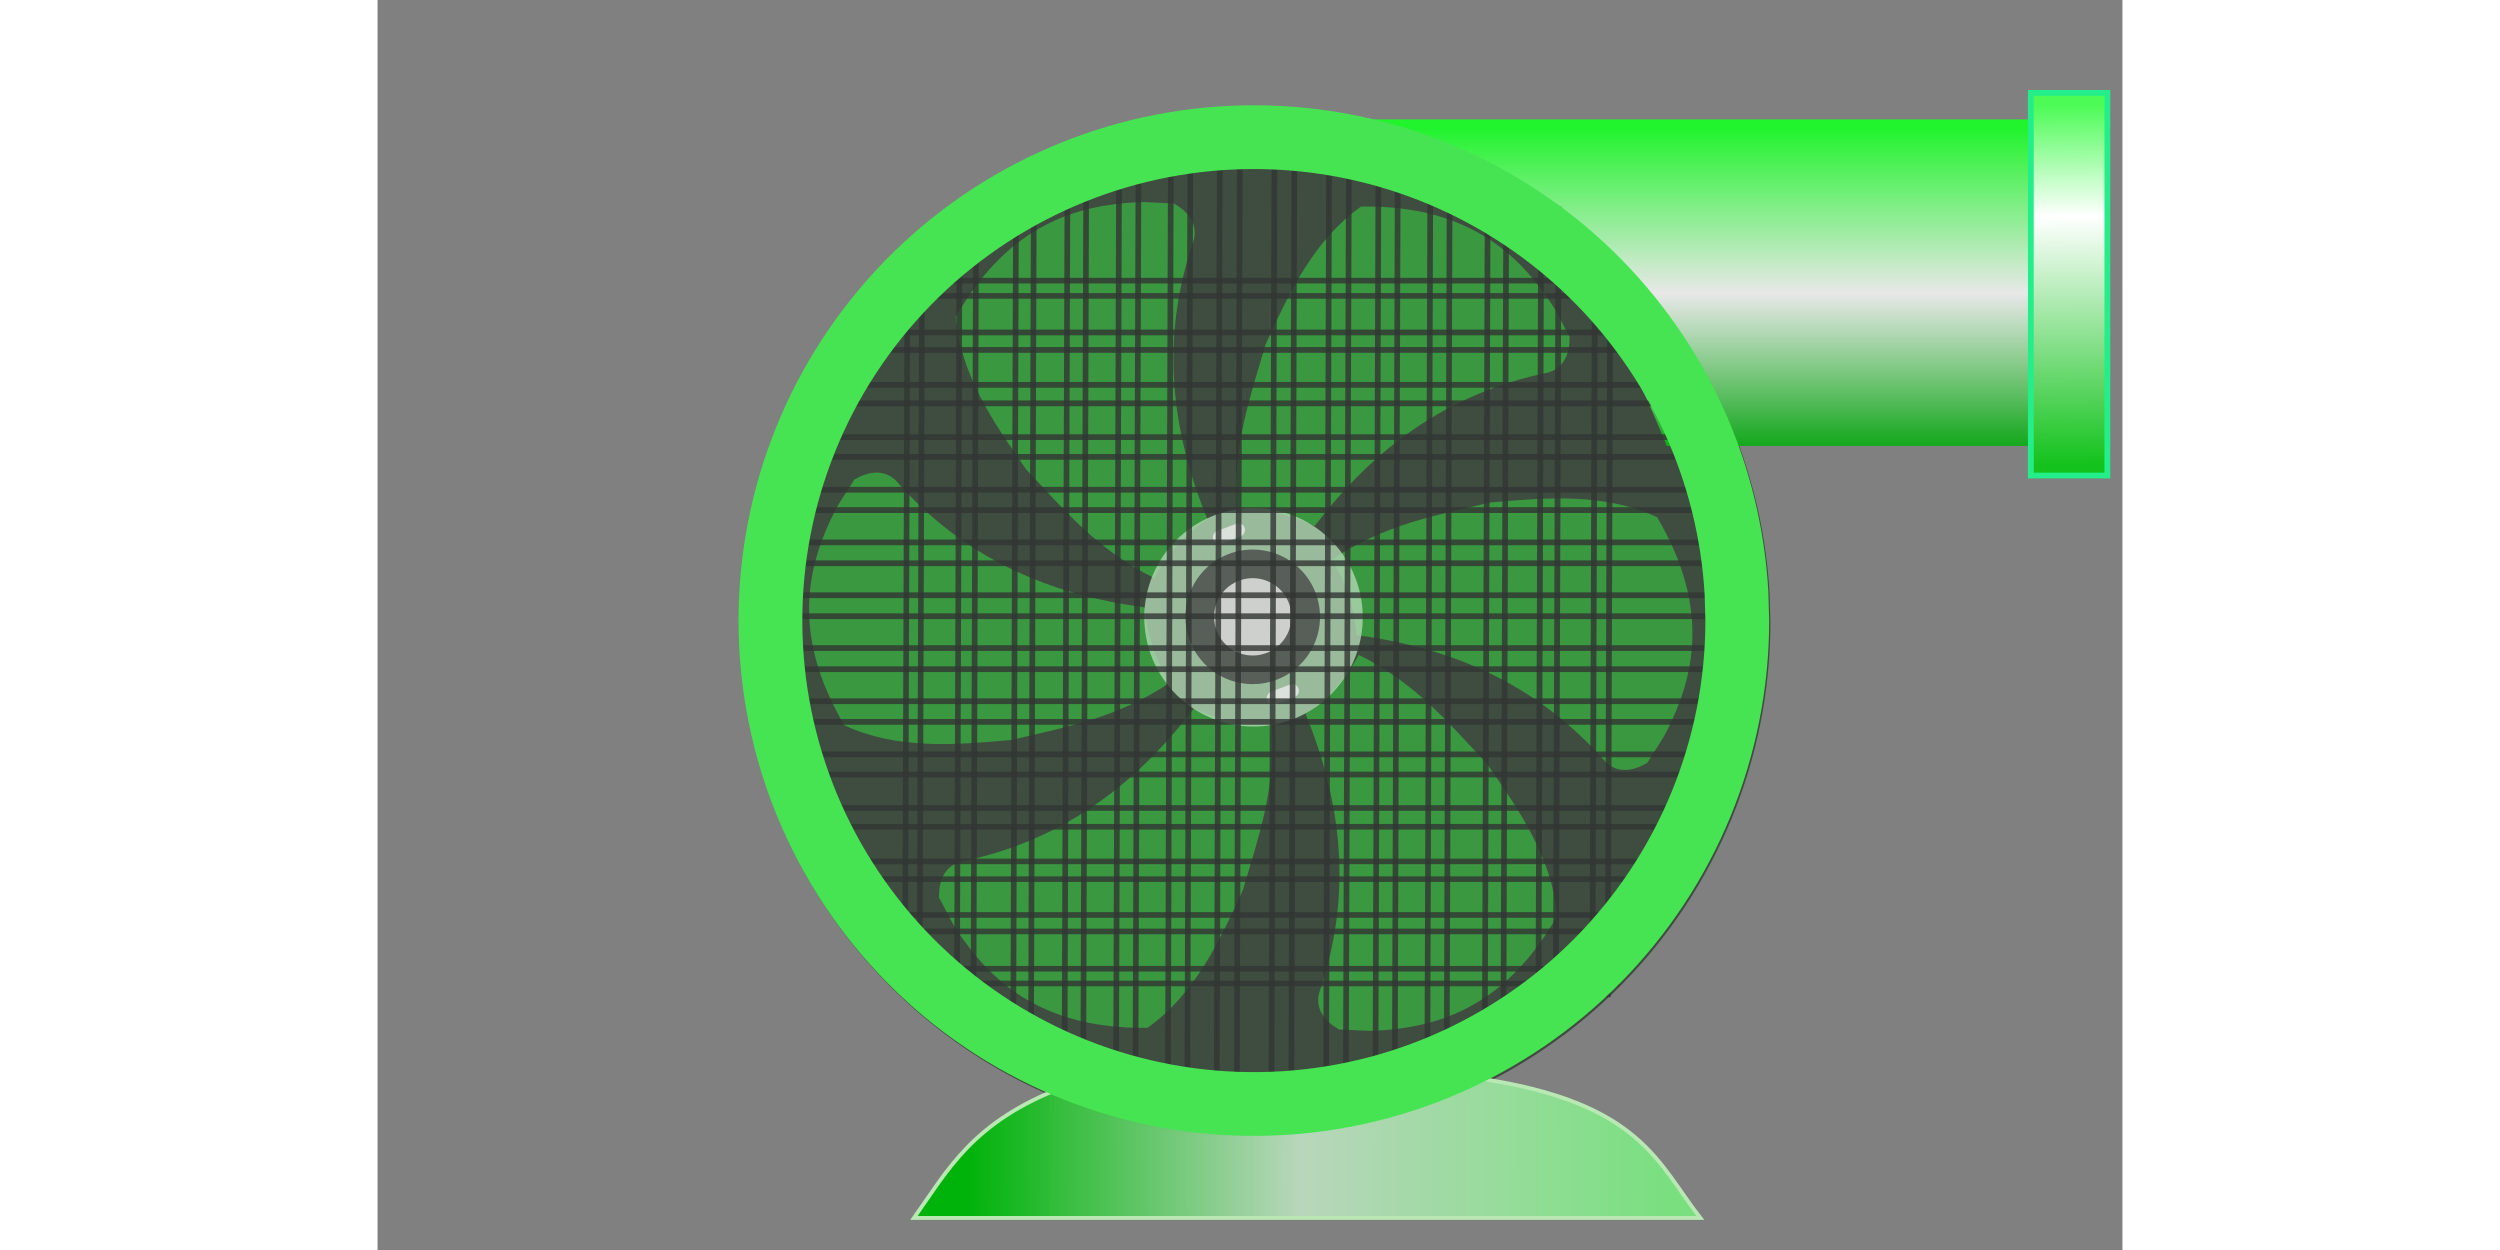 <?xml version="1.0" encoding="UTF-8" standalone="no"?>
<svg
   width="120"
   height="60"
   viewBox="0 0 342 245"
   fill="none"
   oncontextmenu="return false"
   version="1.1"
   id="svg1012"
   sodipodi:docname="FanOn.svg"
   inkscape:version="1.1 (c68e22c387, 2021-05-23)"
   xmlns:inkscape="http://www.inkscape.org/namespaces/inkscape"
   xmlns:sodipodi="http://sodipodi.sourceforge.net/DTD/sodipodi-0.dtd"
   xmlns="http://www.w3.org/2000/svg"
   xmlns:svg="http://www.w3.org/2000/svg">
  <rect x="0" y="0" width="342" height="245" fill="#808080" stroke="none"/>
  <sodipodi:namedview
     id="namedview1014"
     pagecolor="#505050"
     bordercolor="#eeeeee"
     borderopacity="1"
     inkscape:pageshadow="0"
     inkscape:pageopacity="0"
     inkscape:pagecheckerboard="0"
     showgrid="false"
     inkscape:zoom="11.33"
     inkscape:cx="50"
     inkscape:cy="25.022065"
     inkscape:window-width="1920"
     inkscape:window-height="1017"
     inkscape:window-x="-8"
     inkscape:window-y="-8"
     inkscape:window-maximized="1"
     inkscape:current-layer="layer7" />
  <style
     id="style920">
    @import url(mystyles.css);
  </style>
  <g
     id="Q_ON 1">
    <g
       id="layer2">
      <path
         id="path12903"
         d="M273 121.999C273 148.537 262.556 174.009 243.924 192.908C225.293 211.806 199.973 222.612 173.437 222.99C146.902 223.368 121.284 213.286 102.122 194.926C82.961 176.566 71.795 151.401 71.04 124.874C70.284 98.347 80 72.588 98.086 53.167C116.172 33.746 141.174 22.224 167.688 21.091C194.202 19.958 220.097 29.306 239.773 47.113C259.45 64.921 271.327 89.757 272.837 116.252"
         fill="#3F4C40" />
    </g>
    <g
       id="layer4">
      <path
         id="rect29661"
         d="M216.206 211.422C202.848 214.848 188.218 216.685 173.355 216.803C160.063 216.898 146.865 215.616 134.517 213.03C116.482 219.861 111.711 229.477 105.134 238.714H259.266C250.936 228.071 247.659 216.131 216.206 211.422V211.422Z"
         fill="url(#paint0_linear_0:1)"
         stroke="#B9E8B4"
         stroke-width="0.756"
         stroke-linecap="square" />
    </g>
    <g
       id="layer1">
      <path
         id="rect6772"
         opacity="0.801"
         d="M231.207 179.539C220.724 197.905 207.176 201.424 195.626 202.02C193.517 202.129 190.336 201.785 188.466 201.789C185.652 200.182 183.808 197.841 184.514 194.733C191.233 175.245 188.965 157.296 181.875 139.873C186.909 136.516 189.945 132.54 192.318 128.359C203.396 133.788 210.138 141.913 217.436 149.693C223.823 158.85 230.252 168.22 231.208 179.54L231.207 179.539Z"
         fill="#39AB40" />
      <path
         id="path9203"
         opacity="0.801"
         d="M113.325 62.115C123.809 43.749 137.356 40.23 148.907 39.634C151.015 39.525 154.196 39.869 156.066 39.867C158.88 41.474 160.725 43.814 160.018 46.922C153.299 66.41 155.567 84.359 162.657 101.782C157.623 105.139 154.587 109.115 152.214 113.296C141.136 107.868 134.394 99.742 127.096 91.962C120.709 82.805 114.28 73.435 113.325 62.115H113.325Z"
         fill="#39AB40" />
      <path
         id="path9205"
         opacity="0.801"
         d="M91.492 142.159C80.762 123.936 84.439 110.43 89.66 100.11C90.613 98.227 92.493 95.637 93.42 94.013C96.212 92.369 99.16 91.931 101.506 94.089C115.08 109.601 131.784 116.552 150.427 119.055C150.839 125.092 152.781 129.702 155.231 133.839C145.016 140.756 134.614 142.57 124.236 145.037C113.117 146.031 101.791 146.954 91.492 142.159L91.492 142.159Z"
         fill="#39AB40" />
      <path
         id="path9207"
         opacity="0.801"
         d="M250.8 101.368C261.53 119.591 257.852 133.097 252.631 143.417C251.678 145.301 249.799 147.89 248.872 149.514C246.079 151.158 243.132 151.596 240.785 149.439C227.211 133.926 210.508 126.976 191.864 124.472C191.452 118.435 189.51 113.825 187.06 109.688C197.276 102.772 207.677 100.958 218.055 98.49C229.175 97.497 240.501 96.573 250.8 101.368L250.8 101.368Z"
         fill="#39AB40" />
      <path
         id="path9209"
         opacity="0.801"
         d="M192.773 40.478C213.919 40.183 223.83 50.067 230.209 59.715C231.373 61.476 232.691 64.392 233.644 66.001C233.688 69.241 232.609 72.019 229.573 72.988C209.373 77.096 195.062 88.164 183.652 103.12C178.204 100.488 173.237 99.891 168.43 99.971C167.481 87.671 171.057 77.737 174.054 67.499C178.699 57.347 183.506 47.051 192.773 40.479L192.773 40.478Z"
         fill="#39AB40" />
      <path
         id="path9211"
         opacity="0.801"
         d="M150.904 201.453C129.758 201.748 119.847 191.864 113.468 182.217C112.304 180.456 110.986 177.54 110.034 175.931C109.989 172.691 111.068 169.913 114.105 168.944C134.305 164.835 148.616 153.767 160.025 138.812C165.473 141.444 170.44 142.04 175.248 141.96C176.196 154.261 172.62 164.195 169.623 174.432C164.978 184.584 160.171 194.881 150.904 201.452L150.904 201.453Z"
         fill="#39AB40" />
      <path
         id="path9235"
         opacity="0.801"
         d="M152.746 130.982C150.122 126.004 149.563 120.195 151.189 114.808C152.815 109.422 156.496 104.892 161.436 102.198C166.375 99.504 172.177 98.862 177.586 100.411C182.995 101.96 187.577 105.576 190.341 110.477C193.105 115.378 193.829 121.169 192.357 126.6C190.885 132.03 187.335 136.663 182.474 139.497C177.613 142.33 171.832 143.137 166.381 141.742C160.93 140.348 156.247 136.864 153.345 132.044"
         fill="#B0D6B2" />
      <path
         id="rect9339"
         opacity="0.801"
         d="M175.991 138.047L179.7 136.656C180.377 136.402 180.738 135.642 180.508 134.957C180.278 134.272 179.542 133.923 178.866 134.177L175.157 135.568C174.481 135.821 174.119 136.582 174.349 137.267C174.58 137.952 175.315 138.301 175.991 138.047Z"
         fill="#ECECEC" />
      <path
         id="rect9339-8"
         opacity="0.801"
         d="M165.423 106.539L169.132 105.148C169.808 104.894 170.17 104.133 169.94 103.448C169.709 102.764 168.974 102.414 168.298 102.668L164.589 104.059C163.912 104.313 163.551 105.074 163.781 105.758C164.011 106.443 164.747 106.792 165.423 106.539Z"
         fill="#ECECEC" />
      <path
         id="path11875"
         opacity="0.801"
         d="M159.869 127.05C158.253 123.985 157.909 120.407 158.91 117.089C159.912 113.772 162.178 110.982 165.22 109.323C168.263 107.664 171.835 107.269 175.167 108.223C178.498 109.177 181.319 111.404 183.022 114.422C184.724 117.44 185.17 121.007 184.264 124.351C183.357 127.696 181.17 130.549 178.177 132.294C175.183 134.039 171.623 134.536 168.266 133.677C164.909 132.818 162.025 130.672 160.238 127.704"
         fill="#494949" />
      <path
         id="path11966"
         opacity="0.801"
         d="M164.828 124.436C163.899 122.674 163.701 120.617 164.277 118.71C164.853 116.802 166.156 115.198 167.905 114.244C169.654 113.29 171.708 113.063 173.624 113.612C175.539 114.16 177.161 115.441 178.14 117.176C179.119 118.911 179.375 120.962 178.854 122.885C178.333 124.808 177.075 126.448 175.354 127.452C173.633 128.455 171.586 128.74 169.656 128.247C167.726 127.753 166.068 126.519 165.04 124.812"
         fill="#ECECEC" />
    </g>
    <g
       id="layer7">
      <path
         id="rect15660"
         d="M194.148 23.398H328.12V87.421H252.687C239.014 53.052 219.773 31.103 194.148 23.398Z"
         fill="url(#paint1_linear_0:1)" />
      <path
         id="rect26505"
         d="M339.044 18.207H324.044V93.207H339.044V18.207Z"
         fill="url(#paint2_linear_0:1)"
         stroke="#23EE8A"
         stroke-width="1.134"
         stroke-linecap="square" />
    </g>
    <g
       id="layer5">
      <path
         id="rect6140"
         opacity="0.801"
         d="M245.385 55.007H99.531V57.997H245.385V55.007Z"
         stroke="#323634"
         stroke-width="1.104"
         stroke-linecap="square" />
      <path
         id="rect6140-0"
         opacity="0.801"
         d="M253.363 65.159H89.078V68.585H253.363V65.159Z"
         stroke="#323634"
         stroke-width="1.127"
         stroke-linecap="square" />
      <path
         id="rect6140-5"
         opacity="0.801"
         d="M260.772 75.432H84.144V79.053H260.772V75.432Z"
         stroke="#323634"
         stroke-width="1.134"
         stroke-linecap="square" />
      <path
         id="rect6140-6"
         opacity="0.801"
         d="M263.237 85.675H78.143V89.551H263.237V85.675Z"
         stroke="#323634"
         stroke-width="1.125"
         stroke-linecap="square" />
      <path
         id="rect6140-8"
         opacity="0.801"
         d="M267.118 95.989H75.323V99.978H267.118V95.989Z"
         stroke="#323634"
         stroke-width="1.128"
         stroke-linecap="square" />
      <path
         id="rect6140-4"
         opacity="0.801"
         d="M268.88 106.307H72.854V110.399H268.88V106.307Z"
         stroke="#323634"
         stroke-width="1.126"
         stroke-linecap="square" />
      <path
         id="rect6140-2"
         opacity="0.801"
         d="M269.762 116.667H72.325V120.78H269.762V116.667Z"
         stroke="#323634"
         stroke-width="1.127"
         stroke-linecap="square" />
      <path
         id="rect6140-9"
         opacity="0.801"
         d="M268.879 127.025H71.794V131.163H268.879V127.025Z"
         stroke="#323634"
         stroke-width="1.123"
         stroke-linecap="square" />
      <path
         id="rect6140-0-6"
         opacity="0.801"
         d="M267.822 137.44H73.912V141.489H267.822V137.44Z"
         stroke="#323634"
         stroke-width="1.126"
         stroke-linecap="square" />
      <path
         id="rect6140-5-1"
         opacity="0.801"
         d="M265.706 147.861H76.381V151.808H265.706V147.861Z"
         stroke="#323634"
         stroke-width="1.127"
         stroke-linecap="square" />
      <path
         id="rect6140-6-5"
         opacity="0.801"
         d="M262.239 158.364H82.677V162.046H262.239V158.364Z"
         stroke="#323634"
         stroke-width="1.106"
         stroke-linecap="square" />
      <path
         id="rect6140-8-7"
         opacity="0.801"
         d="M257.19 168.838H87.726V172.312H257.19V168.838Z"
         stroke="#323634"
         stroke-width="1.092"
         stroke-linecap="square" />
      <path
         id="rect6140-4-1"
         opacity="0.801"
         d="M251.099 179.333H93.817V182.558H251.099V179.333Z"
         stroke="#323634"
         stroke-width="1.109"
         stroke-linecap="square" />
      <path
         id="rect6140-2-3"
         opacity="0.801"
         d="M242.845 189.873H102.071V192.759H242.845V189.873Z"
         stroke="#323634"
         stroke-width="1.099"
         stroke-linecap="square" />
      <path
         id="rect6383"
         opacity="0.801"
         d="M103.849 53.871L103.391 193.495L106.253 193.504L106.712 53.88L103.849 53.871Z"
         stroke="#323634"
         stroke-width="1.098"
         stroke-linecap="square" />
      <path
         id="rect6385"
         opacity="0.801"
         d="M114.062 44.74L113.543 202.692L116.781 202.703L117.3 44.751L114.062 44.74Z"
         stroke="#323634"
         stroke-width="1.112"
         stroke-linecap="square" />
      <path
         id="rect6387"
         opacity="0.801"
         d="M125.138 38.686L124.579 208.761L128.066 208.773L128.624 38.698L125.138 38.686Z"
         stroke="#323634"
         stroke-width="1.112"
         stroke-linecap="square" />
      <path
         id="rect6389"
         opacity="0.801"
         d="M135.228 34.224L134.641 213.289L138.312 213.301L138.9 34.236L135.228 34.224Z"
         stroke="#323634"
         stroke-width="1.112"
         stroke-linecap="square" />
      <path
         id="rect6391"
         opacity="0.801"
         d="M145.34 30.972L144.731 216.608L148.536 216.62L149.146 30.985L145.34 30.972Z"
         stroke="#323634"
         stroke-width="1.112"
         stroke-linecap="square" />
      <path
         id="rect6393"
         opacity="0.801"
         d="M155.505 25.117L154.894 217.809L158.708 217.822L159.319 25.13L155.505 25.117Z"
         stroke="#323634"
         stroke-width="1.112"
         stroke-linecap="square" />
      <path
         id="rect6395"
         opacity="0.801"
         d="M165.093 25.932L164.464 219.697L168.392 219.711L169.021 25.945L165.093 25.932Z"
         stroke="#323634"
         stroke-width="1.112"
         stroke-linecap="square" />
      <path
         id="rect6397"
         opacity="0.801"
         d="M175.806 26.354L175.181 218.999L179.08 219.012L179.704 26.367L175.806 26.354Z"
         stroke="#323634"
         stroke-width="1.112"
         stroke-linecap="square" />
      <path
         id="rect6399"
         opacity="0.801"
         d="M186.514 28.264L185.893 217.507L189.772 217.519L190.394 28.276L186.514 28.264Z"
         stroke="#323634"
         stroke-width="1.112"
         stroke-linecap="square" />
      <path
         id="rect6401"
         opacity="0.801"
         d="M196.188 27.673L195.581 215.31L199.37 215.323L199.977 27.686L196.188 27.673Z"
         stroke="#323634"
         stroke-width="1.112"
         stroke-linecap="square" />
      <path
         id="rect6403"
         opacity="0.801"
         d="M206.354 31.516L205.746 212.788L209.541 212.8L210.149 31.529L206.354 31.516Z"
         stroke="#323634"
         stroke-width="1.112"
         stroke-linecap="square" />
      <path
         id="rect6405"
         opacity="0.801"
         d="M217.598 35.466L217.015 207.896L220.651 207.908L221.233 35.478L217.598 35.466Z"
         stroke="#323634"
         stroke-width="1.115"
         stroke-linecap="square" />
      <path
         id="rect6407"
         opacity="0.801"
         d="M228.063 41.063L227.517 202.618L230.926 202.629L231.472 41.074L228.063 41.063Z"
         stroke="#323634"
         stroke-width="1.134"
         stroke-linecap="square" />
      <path
         id="rect6409"
         opacity="0.801"
         d="M238.598 50.621L238.115 194.879L241.131 194.889L241.614 50.631L238.598 50.621Z"
         stroke="#323634"
         stroke-width="1.134"
         stroke-linecap="square" />
    </g>
    <g
       id="layer3">
      <path
         id="path13010"
         d="M174.928 20.684C172.433 20.605 169.937 20.619 167.444 20.725C140.929 21.858 115.926 33.381 97.841 52.802C79.755 72.223 70.039 97.983 70.795 124.51C71.551 151.038 82.716 176.202 101.878 194.562C121.04 212.923 146.658 223.003 173.194 222.625C199.729 222.248 225.049 211.441 243.68 192.543C262.311 173.645 272.756 148.173 272.756 121.635L272.592 115.887C271.155 90.684 260.333 66.932 242.256 49.311C224.18 31.69 200.16 21.477 174.928 20.684V20.684ZM174.535 33.178C196.644 33.873 217.692 42.822 233.531 58.262C249.371 73.702 258.854 94.514 260.113 116.598L260.256 121.635C260.256 144.889 251.104 167.208 234.779 183.768C218.454 200.327 196.267 209.796 173.016 210.127C149.764 210.458 127.316 201.625 110.526 185.536C93.736 169.448 83.953 147.397 83.291 124.153C82.629 100.908 91.142 78.337 106.99 61.32C122.837 44.303 144.746 34.206 167.979 33.213C170.163 33.121 172.35 33.109 174.535 33.178H174.535Z"
         fill="#46E453" />
    </g>
  </g>
  <defs
     id="defs1010">
    <linearGradient
       id="paint0_linear_0:1"
       x1="115.438"
       y1="229.414"
       x2="252.851"
       y2="228.74"
       gradientUnits="userSpaceOnUse">
      <stop
         stop-color="#00B30A"
         id="stop975" />
      <stop
         offset="0.477"
         stop-color="#B9D7BC"
         stop-opacity="0.992"
         id="stop977" />
      <stop
         offset="1"
         stop-color="#79E07F"
         stop-opacity="0.988"
         id="stop979" />
    </linearGradient>
    <linearGradient
       id="paint1_linear_0:1"
       x1="276.345"
       y1="87"
       x2="276.345"
       y2="25"
       gradientUnits="userSpaceOnUse">
      <stop
         stop-color="#17A81F"
         id="stop982" />
      <stop
         offset="0.477"
         stop-color="#E9E9E9"
         stop-opacity="0.992"
         id="stop984" />
      <stop
         offset="1"
         stop-color="#1FF42B"
         stop-opacity="0.988"
         id="stop986" />
    </linearGradient>
    <linearGradient
       id="paint2_linear_0:1"
       x1="331.044"
       y1="20.707"
       x2="331.544"
       y2="91.207"
       gradientUnits="userSpaceOnUse">
      <stop
         stop-color="#4DFB57"
         id="stop989" />
      <stop
         offset="0.308"
         stop-color="white"
         id="stop991" />
      <stop
         offset="1"
         stop-color="#13C21C"
         id="stop993" />
    </linearGradient>
    <linearGradient
       id="paint3_linear_0:1"
       x1="62.435"
       y1="154.522"
       x2="62.435"
       y2="216.522"
       gradientUnits="userSpaceOnUse">
      <stop
         stop-color="#49E557"
         id="stop996" />
      <stop
         offset="0.477"
         stop-color="#D8E3D9"
         stop-opacity="0.992"
         id="stop998" />
      <stop
         offset="1"
         stop-color="#18AC20"
         stop-opacity="0.988"
         id="stop1000" />
    </linearGradient>
    <linearGradient
       id="paint4_linear_0:1"
       x1="9.694"
       y1="152.016"
       x2="10.194"
       y2="222.516"
       gradientUnits="userSpaceOnUse">
      <stop
         stop-color="#4DFB57"
         id="stop1003" />
      <stop
         offset="0.308"
         stop-color="white"
         id="stop1005" />
      <stop
         offset="1"
         stop-color="#13C21C"
         id="stop1007" />
    </linearGradient>
  </defs>
</svg>
